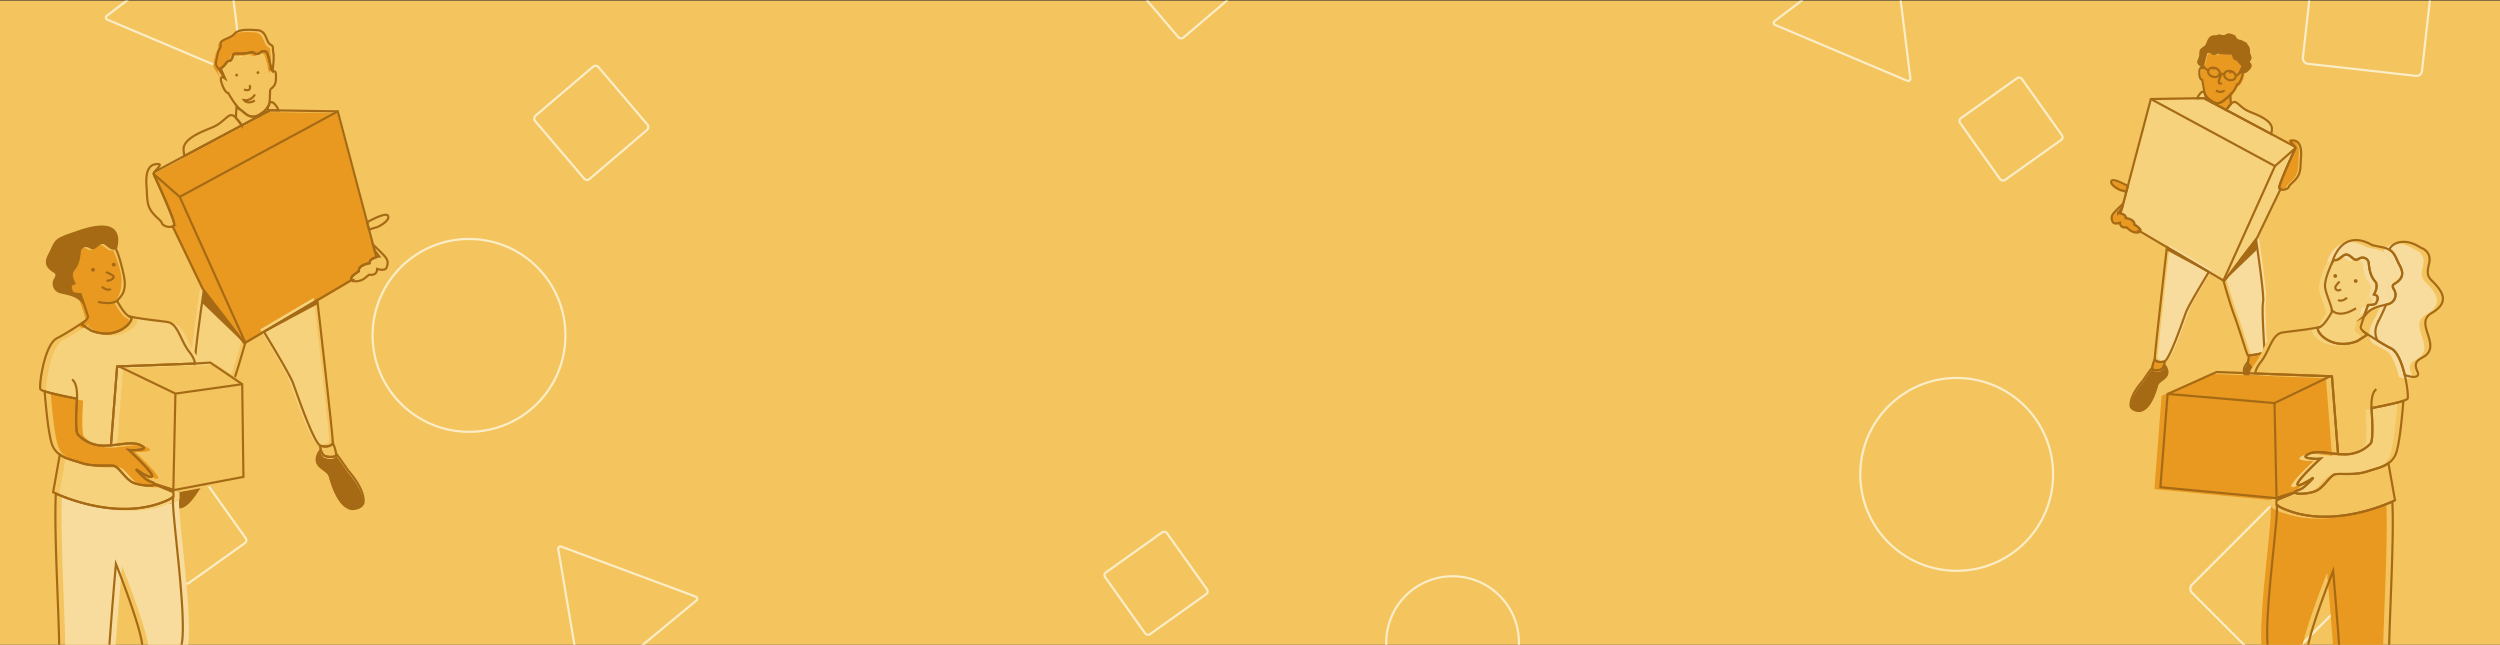 <svg id="Layer_1" data-name="Layer 1" xmlns="http://www.w3.org/2000/svg" xmlns:xlink="http://www.w3.org/1999/xlink" viewBox="0 0 1140 294"><rect x="0" y="0" width="1140" height="294" fill="#333333" stroke="none"/><defs><style>.cls-1,.cls-10,.cls-4,.cls-8{fill:none;}.cls-2{clip-path:url(#clip-path);}.cls-3{fill:#f4c55e;}.cls-4{stroke:#fbedc8;}.cls-4,.cls-8{stroke-miterlimit:10;}.cls-5{fill:#e99820;}.cls-6{fill:#a66a15;}.cls-7{fill:#f7d27d;}.cls-10,.cls-8{stroke:#a66a15;}.cls-9{fill:#f8dc9d;}.cls-10{stroke-linejoin:round;}</style><clipPath id="clip-path"><rect class="cls-1" y="0.285" width="1140" height="293.931"/></clipPath></defs><g class="cls-2"><rect class="cls-3" y="0.285" width="1140" height="293.931"/><rect class="cls-4" x="1052.704" y="-22.645" width="54.642" height="54.642" rx="2.443" transform="translate(7.168 -119.64) rotate(6.362)"/><circle class="cls-4" cx="892.252" cy="216.319" r="43.972"/><rect class="cls-4" x="899.725" y="41.562" width="34.607" height="34.607" rx="1.547" transform="translate(136.03 543.062) rotate(-35.471)"/><rect class="cls-4" x="509.862" y="248.676" width="34.607" height="34.607" rx="1.547" transform="translate(-56.509 355.268) rotate(-35.471)"/><circle class="cls-4" cx="213.869" cy="152.94" r="43.972"/><circle class="cls-4" cx="662.381" cy="293.022" r="30.254"/><rect class="cls-4" x="71.532" y="225.366" width="34.607" height="34.607" rx="1.547" transform="translate(-124.331 96.586) rotate(-35.471)"/><rect class="cls-4" x="1009.026" y="241.128" width="54.642" height="54.642" rx="2.443" transform="translate(493.361 -654.181) rotate(45)"/><rect class="cls-4" x="250.66" y="37.046" width="37.931" height="37.931" rx="1.696" transform="translate(137.435 -185.568) rotate(49.577)"/><rect class="cls-4" x="521.556" y="-27.492" width="37.931" height="37.931" rx="1.696" transform="translate(183.545 -414.486) rotate(49.577)"/><path class="cls-4" d="M254.554,250.409l10.917,64.485a1.036,1.036,0,0,0,1.682.625l50.387-41.697a1.036,1.036,0,0,0-.3-1.77l-61.304-22.788A1.036,1.036,0,0,0,254.554,250.409Z"/><path class="cls-4" d="M110.616,33.34,102.542-31.562a1.036,1.036,0,0,0-1.653-.699L48.719,7.182a1.036,1.036,0,0,0,.222,1.781l60.244,25.459A1.036,1.036,0,0,0,110.616,33.34Z"/><path class="cls-4" d="M871.128,35.76l-8.074-64.902a1.036,1.036,0,0,0-1.653-.699l-52.17,39.443a1.036,1.036,0,0,0,.222,1.781l60.244,25.459A1.036,1.036,0,0,0,871.128,35.76Z"/><path class="cls-3" d="M170.587,114.937l.833,3.15a10.493,10.493,0,0,1,1.396-.284Z"/><path class="cls-5" d="M99.341,32.264a6.379,6.379,0,0,0,1.942-1.683c.906-1.165,1.295-1.813,2.201-1.813s1.424-1.942,1.683-2.848,3.496-.129,6.733-.777,1.813-.129,3.496.388,2.072-1.295,3.755-1.165,1.554,1.165,2.072,2.848,1.295,5.567,1.295,5.567a5.197,5.197,0,0,1,.513.552c.345-2.098.793-6.493.393-8.191-.518-2.201.518-2.848-1.424-3.884s-1.554-6.215-5.826-6.474-8.675-.518-10.487,1.683-6.733,2.59-6.344,4.661-.777,1.683-1.295,4.532-1.295,4.402-.259,5.826c.662.911,2.275,3.406,3.354,5.089.087.052.142.09.142.09Z"/><path class="cls-3" d="M118.514,53.49c.063-.246.125-.501.184-.753-.153.099-.299.199-.463.297-4.532,2.719-6.862-1.036-8.804-2.201a7.478,7.478,0,0,1-1.678-1.672,44.706,44.706,0,0,0-.344,5.445,26.848,26.848,0,0,1,2.623,3.397C113.36,56.231,116.285,54.676,118.514,53.49Z"/><path class="cls-3" d="M122.049,51.611c.633-.337.977-.519.977-.519l3.763.063a7.511,7.511,0,0,0-2.468-3.559,1.742,1.742,0,0,0-1.576-.023,5.452,5.452,0,0,1-.874,2.149Z"/><path class="cls-3" d="M121.871,49.722a10.464,10.464,0,0,1-3.172,3.015c-.059.252-.121.507-.184.753,1.546-.822,2.759-1.467,3.534-1.879Z"/><path class="cls-3" d="M123.03,33.745a5.198,5.198,0,0,0-.513-.552s-.777-3.884-1.295-5.567-.388-2.719-2.072-2.848-2.072,1.683-3.755,1.165-.259-1.036-3.496-.388-6.474-.129-6.733.777-.777,2.848-1.683,2.848-1.295.647-2.201,1.813a6.379,6.379,0,0,1-1.942,1.683l1.942,4.402s-.055-.037-.142-.09c-.407-.243-1.564-.824-1.671.348-.129,1.424,1.942,6.733,3.366,6.474a54.494,54.494,0,0,0,3.889,5.967,7.478,7.478,0,0,0,1.678,1.672c1.942,1.165,4.273,4.92,8.804,2.201.164-.099.31-.198.463-.297a10.463,10.463,0,0,0,3.172-3.015,5.452,5.452,0,0,0,.874-2.149,2.283,2.283,0,0,0,.022-.236l.259-5.826a5.053,5.053,0,0,0,2.59-4.143C124.922,32.474,123.643,34.493,123.03,33.745Z"/><path class="cls-3" d="M107.409,54.606a3.491,3.491,0,0,0-1.992-1.313c-2.072,0-4.014,3.625-8.675,5.567s-13.854,5.179-13.206,10.617a24.656,24.656,0,0,0,.404,2.436c7.642-4.085,16.626-8.872,24.056-12.827.692-.369,1.374-.731,2.037-1.084A26.848,26.848,0,0,0,107.409,54.606Z"/><path class="cls-3" d="M71.354,79.03a1.722,1.722,0,0,1,.367-.874c1.182-1.734,4.582-4.214.415-3.556-4.951.782-4.17,8.339-3.909,11.466.115,1.38-.082,5.835,1.303,8.6,1.754,3.501,5.181,5.35,5.473,6.515.412,1.649,3.587,2.476,5.03,1.722a1.213,1.213,0,0,0,.703-.94C80.996,99.878,71.354,79.03,71.354,79.03Z"/><path class="cls-3" d="M171.368,104.509c.526,0,6.449-2.896,5.396-5.265-.703-1.582-6.07,1.009-9.559,2.905l.904,3.419A30.793,30.793,0,0,1,171.368,104.509Z"/><path class="cls-3" d="M175.449,117.934c-.882-1.123-3.572-3.711-5.54-5.563l.678,2.565,2.229,2.865a10.493,10.493,0,0,0-1.396.284c-1.344.367-3.163,1.158-3.079,2.743,0,0-5.265.658-4.87,3.685,0,0-4.343,2.501-3.422,3.817a1.332,1.332,0,0,0,.118.133c1.059,1.147,4.303.72,6.331-1.055l1.579-1.316s3.685.79,3.685-2.632c0,0,3.685,1.185,4.343-.658S176.896,119.777,175.449,117.934Z"/><path class="cls-5" d="M170.587,114.937l-.678-2.565-1.799-6.804-.904-3.419L153.841,51.61l-27.052-.455-3.763-.063s-.344.183-.977.519c-.776.412-1.989,1.057-3.534,1.879-2.23,1.186-5.154,2.741-8.482,4.512-.663.353-1.344.715-2.037,1.084-7.43,3.955-16.413,8.741-24.056,12.827-5.741,3.069-10.722,5.74-13.711,7.362a1.722,1.722,0,0,0-.367.874s9.642,20.848,9.382,22.933a1.213,1.213,0,0,1-.703.94c6.635,13.736,13.733,28.508,13.733,28.508l.482.627c.915,1.191,18.542,24.13,18.542,24.13l.383-.226,8.455-4.986,24.385-14.381,15.648-9.228a1.332,1.332,0,0,1-.118-.133c-.921-1.316,3.422-3.817,3.422-3.817-.395-3.027,4.87-3.685,4.87-3.685-.083-1.585,1.735-2.376,3.079-2.743Z"/><path class="cls-6" d="M95.658,207.372c-1.862,2.261-6.782-.399-6.782-.399L77.44,223.064s-1.33,3.857-.665,6.25,4.92,2.527,4.92,2.527c5.186.133,9.575-10.772,13.165-14.362s4.388-4.521,4.92-7.58c.396-2.278-1.419-4.554-2.372-5.568l.112.781Z"/><path class="cls-3" d="M97.409,204.331l-.533-3.732c-1.715.06-5.944-.935-7.999-1.449v7.823s4.92,2.66,6.782.399l1.862-2.261Z"/><path class="cls-7" d="M91.262,131.291c-1.795,12.146-4.764,33.326-4.109,36.381.926,4.32-.926,29.316-.926,29.316s.45.12,1.157.297c2.055.514,6.284,1.509,7.999,1.449.374-.013.632-.074.718-.203.617-.926,5.246-16.355,8.023-23.761,1.471-3.923,3.981-12.176,6.063-19.575l-.383.226S92.177,132.481,91.262,131.291Z"/><path class="cls-7" d="M143.027,135.828l-24.385,14.381c4.368,7.182,11.95,19.847,13.255,23.327,1.851,4.937,9.566,27.773,12.652,28.698s5.246-.309,5.555-1.234a.413.413,0,0,0,.006-.065C150.208,199.041,145.171,154.615,143.027,135.828Z"/><path class="cls-6" d="M153.107,208.17c-.266,1.197-3.059,1.197-4.92.665-1.013-.289-1.747-1.641-2.105-2.827a6.662,6.662,0,0,0-1.885,4.556c.133,3.059,5.053,4.388,5.851,6.915s3.724,14.495,10.639,15.16c0,0,4.742-.136,4.92-2.926.399-6.25-6.516-13.697-7.048-14.362-.43-.538-3.555-5.335-5.439-7.574A1.521,1.521,0,0,1,153.107,208.17Z"/><path class="cls-3" d="M153.12,207.778A23.324,23.324,0,0,0,151.602,202.8a.413.413,0,0,1-.006.065c-.309.926-2.469,2.16-5.555,1.234-.295.037-.259.915.04,1.909.357,1.186,1.092,2.537,2.105,2.827,1.862.532,4.654.532,4.92-.665A1.521,1.521,0,0,0,153.12,207.778Z"/><path class="cls-1" d="M170.779,114.118l.833,3.15a10.493,10.493,0,0,1,1.396-.284Z"/><path class="cls-8" d="M100.56,31.24a6.379,6.379,0,0,0,1.942-1.683c.906-1.165,1.295-1.813,2.201-1.813s1.424-1.942,1.683-2.848,3.496-.129,6.733-.777c3.237-.647,1.813-.129,3.496.388s2.072-1.295,3.755-1.165,1.554,1.165,2.072,2.848,1.295,5.567,1.295,5.567a5.196,5.196,0,0,1,.513.552c.345-2.098.793-6.493.393-8.191-.518-2.201.518-2.848-1.424-3.884s-1.554-6.215-5.826-6.474-8.675-.518-10.487,1.683-6.733,2.59-6.344,4.661-.777,1.683-1.295,4.532-1.295,4.402-.259,5.826c.662.911,2.275,3.406,3.354,5.089.087.052.142.09.142.09Z"/><path class="cls-8" d="M118.706,52.671c.063-.246.125-.501.184-.753-.153.099-.299.199-.463.297-4.532,2.719-6.862-1.036-8.804-2.201a7.478,7.478,0,0,1-1.678-1.672,44.704,44.704,0,0,0-.344,5.445,26.847,26.847,0,0,1,2.623,3.397C113.552,55.412,116.477,53.856,118.706,52.671Z"/><path class="cls-8" d="M122.241,50.792c.633-.337.977-.519.977-.519l3.763.063a7.511,7.511,0,0,0-2.468-3.559,1.742,1.742,0,0,0-1.576-.023,5.452,5.452,0,0,1-.874,2.149Z"/><path class="cls-8" d="M122.062,48.903a10.463,10.463,0,0,1-3.172,3.015c-.059.252-.121.507-.184.753,1.546-.822,2.759-1.467,3.534-1.879Z"/><path class="cls-8" d="M124.249,32.31a5.196,5.196,0,0,0-.513-.552s-.777-3.884-1.295-5.567-.388-2.719-2.072-2.848-2.072,1.683-3.755,1.165-.259-1.036-3.496-.388c-3.237.647-6.474-.129-6.733.777s-.777,2.848-1.683,2.848-1.295.647-2.201,1.813a6.379,6.379,0,0,1-1.942,1.683l1.942,4.402s-.055-.037-.142-.09c-.407-.243-1.564-.824-1.671.348-.129,1.424,1.942,6.733,3.366,6.474a54.494,54.494,0,0,0,3.889,5.967,7.478,7.478,0,0,0,1.678,1.672c1.942,1.165,4.273,4.92,8.804,2.201.164-.099.31-.198.463-.297a10.463,10.463,0,0,0,3.172-3.015,5.452,5.452,0,0,0,.874-2.149,2.281,2.281,0,0,0,.022-.236l.259-5.826a5.053,5.053,0,0,0,2.59-4.143C126.141,31.039,124.862,33.058,124.249,32.31Z"/><path class="cls-8" d="M107.601,53.786A3.491,3.491,0,0,0,105.609,52.474c-2.072,0-4.014,3.625-8.675,5.567s-13.854,5.179-13.206,10.617a24.66,24.66,0,0,0,.404,2.436c7.642-4.085,16.626-8.872,24.056-12.827.692-.369,1.374-.731,2.037-1.084A26.847,26.847,0,0,0,107.601,53.786Z"/><path class="cls-8" d="M70.053,79.33a1.722,1.722,0,0,1,.367-.874c1.182-1.734,4.582-4.214.415-3.556-4.951.782-4.17,8.339-3.909,11.466.115,1.38-.082,5.835,1.303,8.6,1.754,3.501,5.181,5.35,5.473,6.515.412,1.649,3.587,2.476,5.03,1.722a1.213,1.213,0,0,0,.703-.94C79.695,100.178,70.053,79.33,70.053,79.33Z"/><path class="cls-8" d="M171.56,103.689c.526,0,6.449-2.896,5.396-5.265-.703-1.582-6.07,1.009-9.559,2.905l.904,3.419A30.795,30.795,0,0,1,171.56,103.689Z"/><path class="cls-8" d="M175.64,117.115c-.882-1.123-3.572-3.711-5.54-5.563l.678,2.565,2.229,2.865a10.493,10.493,0,0,0-1.396.284c-1.344.367-3.163,1.158-3.079,2.743,0,0-5.265.658-4.87,3.685,0,0-4.343,2.501-3.422,3.817a1.332,1.332,0,0,0,.118.133c1.059,1.147,4.303.72,6.331-1.055l1.579-1.316s3.685.79,3.685-2.632c0,0,3.685,1.185,4.343-.658S177.088,118.957,175.64,117.115Z"/><path class="cls-8" d="M170.779,114.118l-.678-2.565-1.799-6.804-.904-3.419L154.033,50.79l-27.052-.455-3.763-.063s-.344.183-.977.519c-.776.412-1.989,1.057-3.534,1.879-2.23,1.186-5.154,2.741-8.482,4.512-.663.353-1.344.715-2.037,1.084-7.43,3.955-16.413,8.741-24.056,12.827C78.39,74.163,73.41,76.834,70.42,78.456a1.722,1.722,0,0,0-.367.874s9.642,20.848,9.382,22.933a1.213,1.213,0,0,1-.703.94c6.635,13.736,13.733,28.508,13.733,28.508l.482.627c.915,1.191,18.542,24.13,18.542,24.13l.383-.226,8.455-4.986,24.385-14.381,15.648-9.228a1.332,1.332,0,0,1-.118-.133c-.921-1.316,3.422-3.817,3.422-3.817-.395-3.027,4.87-3.685,4.87-3.685-.083-1.585,1.735-2.376,3.079-2.743Z"/><path class="cls-8" d="M95.85,206.553c-1.862,2.261-6.782-.399-6.782-.399L77.632,222.245s-1.33,3.857-.665,6.25,4.92,2.527,4.92,2.527c5.186.133,9.575-10.772,13.165-14.362s4.388-4.521,4.92-7.58c.396-2.278-1.419-4.554-2.372-5.568l.112.781Z"/><path class="cls-8" d="M97.601,203.512l-.533-3.732c-1.715.06-5.944-.935-7.999-1.449V206.154s4.92,2.66,6.782.399l1.862-2.261Z"/><path class="cls-8" d="M92.946,132.337c-1.795,12.146-4.764,33.326-4.109,36.381.926,4.32-.926,29.316-.926,29.316s.45.12,1.157.297c2.055.514,6.284,1.509,7.999,1.449.374-.013.632-.074.718-.203.617-.926,5.246-16.355,8.023-23.761,1.471-3.923,3.981-12.176,6.063-19.575l-.383.226S93.861,133.528,92.946,132.337Z"/><path class="cls-8" d="M144.711,136.874l-24.385,14.381c4.368,7.182,11.95,19.847,13.255,23.327,1.851,4.937,9.566,27.773,12.652,28.698s5.246-.309,5.555-1.234a.415.415,0,0,0,.006-.065C151.893,200.087,146.856,155.661,144.711,136.874Z"/><path class="cls-8" d="M153.299,207.351c-.266,1.197-3.059,1.197-4.92.665-1.013-.289-1.747-1.641-2.105-2.827a6.662,6.662,0,0,0-1.885,4.556c.133,3.059,5.053,4.388,5.851,6.915s3.724,14.495,10.639,15.16c0,0,4.742-.136,4.92-2.926.399-6.25-6.516-13.697-7.048-14.362-.43-.538-3.555-5.335-5.439-7.574A1.522,1.522,0,0,1,153.299,207.351Z"/><path class="cls-8" d="M153.312,206.958a23.324,23.324,0,0,0-1.519-4.978.415.415,0,0,1-.006.065c-.309.926-2.469,2.16-5.555,1.234-.295.037-.259.915.04,1.909.357,1.186,1.092,2.537,2.105,2.827,1.862.532,4.654.532,4.92-.665A1.522,1.522,0,0,0,153.312,206.958Z"/><path class="cls-8" d="M116.234,43.042a4.798,4.798,0,0,1-5.005,2.595s1.483,2.224,5.005.185"/><polyline class="cls-8" points="154.033 50.79 81.94 89.757 70.053 79.33"/><line class="cls-8" x1="111.872" y1="156.241" x2="81.94" y2="89.757"/><path class="cls-8" d="M113.824,38.779s1.298,3.337-2.595,2.039"/><circle class="cls-6" cx="107.927" cy="34.232" r="0.65"/><circle class="cls-6" cx="117.625" cy="33.109" r="0.65"/><polygon class="cls-6" points="92.946 132.337 92.028 137.988 111.831 157.029 111.488 156.467 92.946 132.337"/><polygon class="cls-6" points="145.127 138.532 120.677 151.626 120.327 151.255 144.711 136.874 145.127 138.532"/><path class="cls-5" d="M967.791,95.508l-.654,2.472a8.235,8.235,0,0,0-1.096-.223Z"/><path class="cls-5" d="M1008.666,47.274c-.049-.193-.098-.393-.144-.591.12.078.234.156.363.233,3.557,2.134,5.387-.813,6.911-1.728a5.87,5.87,0,0,0,1.317-1.312,35.091,35.091,0,0,1,.27,4.274,21.075,21.075,0,0,0-2.059,2.666C1012.712,49.426,1010.417,48.205,1008.666,47.274Z"/><path class="cls-7" d="M1005.892,45.799c-.497-.264-.767-.408-.767-.408l-2.954.05a5.896,5.896,0,0,1,1.938-2.794,1.368,1.368,0,0,1,1.237-.018,4.28,4.28,0,0,0,.686,1.687Z"/><path class="cls-5" d="M1006.032,44.317a8.214,8.214,0,0,0,2.49,2.366c.046.198.095.398.144.591-1.213-.645-2.166-1.151-2.774-1.475Z"/><path class="cls-5" d="M1004.832,31.268a4.079,4.079,0,0,1,.403-.433s.61-3.049,1.016-4.37.305-2.134,1.626-2.236,1.626,1.321,2.947.915.203-.813,2.744-.305,5.082-.102,5.285.61.61,2.236,1.321,2.236,1.016.508,1.728,1.423a5.007,5.007,0,0,0,1.525,1.321l-1.525,3.456s.043-.029.112-.07c.319-.19,1.228-.647,1.311.274.102,1.118-1.525,5.285-2.642,5.082a42.776,42.776,0,0,1-3.053,4.684,5.87,5.87,0,0,1-1.317,1.312c-1.525.915-3.354,3.862-6.911,1.728-.129-.077-.244-.155-.363-.233a8.214,8.214,0,0,1-2.49-2.366,4.28,4.28,0,0,1-.686-1.687,1.791,1.791,0,0,1-.018-.185l-1.141-6.13s-.954.638-1.095-1.696C1003.347,30.271,1004.351,31.856,1004.832,31.268Z"/><path class="cls-7" d="M1017.384,48.15a2.74,2.74,0,0,1,1.563-1.031c1.626,0,3.151,2.846,6.809,4.37s10.875,4.065,10.367,8.334a19.356,19.356,0,0,1-.317,1.912c-5.999-3.207-13.051-6.964-18.883-10.068-.544-.289-1.078-.574-1.599-.851A21.075,21.075,0,0,1,1017.384,48.15Z"/><path class="cls-5" d="M1045.686,67.323a1.352,1.352,0,0,0-.288-.686c-.928-1.361-3.597-3.308-.326-2.791,3.887.614,3.273,6.546,3.068,9.001-.09,1.083.064,4.581-1.023,6.751-1.377,2.748-4.067,4.2-4.296,5.114-.324,1.294-2.816,1.943-3.948,1.351a.952.952,0,0,1-.552-.738C1038.117,83.687,1045.686,67.323,1045.686,67.323Z"/><path class="cls-5" d="M967.178,87.322c-.413,0-5.063-2.273-4.236-4.133.552-1.242,4.765.792,7.504,2.28l-.71,2.684A24.171,24.171,0,0,0,967.178,87.322Z"/><path class="cls-5" d="M963.975,97.861c.693-.881,2.804-2.913,4.348-4.366l-.533,2.014-1.749,2.249a8.235,8.235,0,0,1,1.096.223c1.055.288,2.483.909,2.417,2.153,0,0,4.133.517,3.823,2.893,0,0,3.409,1.963,2.686,2.996a1.049,1.049,0,0,1-.093.105c-.832.901-3.377.566-4.97-.828l-1.24-1.033s-2.893.62-2.893-2.066c0,0-2.893.93-3.409-.517A3.33,3.33,0,0,1,963.975,97.861Z"/><path class="cls-7" d="M967.791,95.508l.533-2.014,1.412-5.341.71-2.684,10.491-39.672,21.235-.357,2.954-.05s.27.143.767.408c.609.324,1.561.83,2.774,1.475,1.75.931,4.046,2.152,6.658,3.542.52.277,1.055.562,1.599.851,5.832,3.104,12.884,6.862,18.883,10.068,4.507,2.409,8.416,4.506,10.763,5.779a1.352,1.352,0,0,1,.288.686s-7.569,16.365-7.364,18.001a.952.952,0,0,0,.552.738c-5.208,10.782-10.78,22.378-10.78,22.378l-.378.492c-.718.935-14.555,18.941-14.555,18.941l-.301-.177-6.637-3.914-19.141-11.288-12.283-7.244a1.049,1.049,0,0,0,.093-.105c.723-1.033-2.686-2.996-2.686-2.996.31-2.376-3.823-2.893-3.823-2.893.065-1.244-1.362-1.865-2.417-2.153Z"/><path class="cls-6" d="M1026.608,168.067c1.461,1.775,5.324-.313,5.324-.313l8.977,12.631s1.044,3.027.522,4.906-3.862,1.983-3.862,1.983c-4.071.104-7.516-8.455-10.334-11.274s-3.445-3.549-3.862-5.95c-.311-1.788,1.114-3.574,1.862-4.371l-.088.613Z"/><path class="cls-5" d="M1025.234,165.68l.418-2.929a34.337,34.337,0,0,0,6.279-1.138v6.141s-3.862,2.088-5.324.313l-1.461-1.775Z"/><path class="cls-9" d="M1030.059,108.345c1.409,9.534,3.74,26.16,3.226,28.558-.727,3.391.727,23.012.727,23.012s-.353.094-.908.233a34.337,34.337,0,0,1-6.279,1.138c-.293-.01-.496-.058-.564-.16-.484-.727-4.118-12.838-6.298-18.652-1.155-3.08-3.125-9.557-4.759-15.366l.301.177S1029.34,109.28,1030.059,108.345Z"/><path class="cls-9" d="M989.425,111.907l19.141,11.288c-3.428,5.638-9.381,15.579-10.405,18.311-1.453,3.876-7.509,21.801-9.931,22.527s-4.118-.242-4.36-.969a.325.325,0,0,1-.004-.051C983.788,161.527,987.742,126.654,989.425,111.907Z"/><path class="cls-6" d="M981.512,168.693c.209.939,2.401.939,3.862.522.795-.227,1.372-1.288,1.652-2.219a5.23,5.23,0,0,1,1.479,3.576c-.104,2.401-3.967,3.445-4.593,5.428s-2.923,11.378-8.351,11.9c0,0-3.723-.106-3.862-2.297-.313-4.906,5.115-10.752,5.533-11.274.338-.422,2.791-4.188,4.269-5.945A1.195,1.195,0,0,0,981.512,168.693Z"/><path class="cls-5" d="M981.502,168.385a18.309,18.309,0,0,1,1.192-3.907.325.325,0,0,0,.004.051c.242.727,1.938,1.696,4.36.969.232.029.204.719-.032,1.499-.281.931-.857,1.992-1.652,2.219-1.461.418-3.654.418-3.862-.522A1.195,1.195,0,0,1,981.502,168.385Z"/><path class="cls-1" d="M967.64,94.865l-.654,2.472a8.237,8.237,0,0,0-1.096-.223Z"/><path class="cls-8" d="M1008.516,46.631c-.049-.193-.098-.393-.144-.591.12.078.234.156.363.233,3.557,2.134,5.387-.813,6.911-1.728a5.87,5.87,0,0,0,1.317-1.312,35.093,35.093,0,0,1,.27,4.274,21.074,21.074,0,0,0-2.059,2.666C1012.562,48.783,1010.266,47.562,1008.516,46.631Z"/><path class="cls-8" d="M1005.741,45.156c-.497-.264-.767-.408-.767-.408l-2.954.05a5.896,5.896,0,0,1,1.938-2.794,1.368,1.368,0,0,1,1.237-.018,4.28,4.28,0,0,0,.686,1.687Z"/><path class="cls-8" d="M1005.881,43.673a8.213,8.213,0,0,0,2.49,2.366c.046.198.095.398.144.591-1.213-.645-2.166-1.151-2.774-1.475Z"/><path class="cls-8" d="M1004.631,30.932c.231-.282-.063-.717-.063-.717s.61-3.049,1.016-4.37.305-2.134,1.626-2.236,1.626,1.321,2.947.915.203-.813,2.744-.305,5.082-.102,5.285.61.61,2.236,1.321,2.236,1.016.508,1.728,1.423a5.007,5.007,0,0,0,1.525,1.321l-1.525,3.456s.043-.029.112-.07c.319-.19,1.228-.647,1.311.274.102,1.118-1.525,5.285-2.642,5.082a10.847,10.847,0,0,1-3.053,4.684c-.598.481-.939,1.085-1.317,1.312-1.525.915-3.354,3.862-6.911,1.728-.129-.077-.244-.155-.363-.233a8.213,8.213,0,0,1-2.49-2.366,4.28,4.28,0,0,1-.686-1.687,1.793,1.793,0,0,1-.018-.185l-.909-5.293s-1.186-.2-1.327-2.533C1002.68,29.651,1004.15,31.52,1004.631,30.932Z"/><path class="cls-8" d="M1017.233,47.507a2.74,2.74,0,0,1,1.563-1.031c1.626,0,3.151,2.846,6.809,4.37s10.875,4.065,10.367,8.334a19.356,19.356,0,0,1-.317,1.912c-5.999-3.207-13.051-6.964-18.883-10.068-.544-.289-1.078-.574-1.599-.851A21.074,21.074,0,0,1,1017.233,47.507Z"/><path class="cls-8" d="M1046.707,67.558a1.352,1.352,0,0,0-.288-.686c-.928-1.361-3.597-3.308-.326-2.791,3.887.614,3.273,6.546,3.068,9.001-.09,1.083.064,4.581-1.023,6.751-1.377,2.748-4.067,4.2-4.296,5.114-.324,1.294-2.816,1.943-3.948,1.351a.952.952,0,0,1-.552-.738C1039.138,83.923,1046.707,67.558,1046.707,67.558Z"/><path class="cls-8" d="M967.027,86.679c-.413,0-5.063-2.273-4.236-4.133.552-1.242,4.765.792,7.504,2.28l-.71,2.684A24.173,24.173,0,0,0,967.027,86.679Z"/><path class="cls-8" d="M963.824,97.218c.693-.882,2.804-2.913,4.348-4.366l-.533,2.014-1.749,2.249a8.237,8.237,0,0,1,1.096.223c1.055.288,2.483.909,2.417,2.153,0,0,4.133.517,3.823,2.893,0,0,3.409,1.963,2.686,2.996a1.045,1.045,0,0,1-.093.105c-.832.901-3.377.566-4.97-.828l-1.24-1.033s-2.893.62-2.893-2.066c0,0-2.893.93-3.409-.517A3.33,3.33,0,0,1,963.824,97.218Z"/><path class="cls-8" d="M967.64,94.865l.533-2.014,1.412-5.341.71-2.684,10.491-39.672,21.235-.357,2.954-.05s.27.143.767.408c.609.324,1.561.83,2.774,1.475,1.75.931,4.046,2.152,6.658,3.542.52.277,1.055.562,1.599.851,5.832,3.104,12.884,6.862,18.883,10.068,4.507,2.409,8.416,4.506,10.763,5.779a1.352,1.352,0,0,1,.288.686s-7.569,16.365-7.364,18.001a.952.952,0,0,0,.552.738c-5.208,10.782-10.78,22.378-10.78,22.378l-.378.492c-.718.935-14.555,18.941-14.555,18.941l-.301-.177-6.637-3.914L988.103,112.728l-12.283-7.244a1.045,1.045,0,0,0,.093-.105c.723-1.033-2.686-2.996-2.686-2.996.31-2.376-3.823-2.893-3.823-2.893.066-1.244-1.362-1.865-2.417-2.153Z"/><path class="cls-8" d="M1026.457,167.424c1.461,1.775,5.324-.313,5.324-.313l8.977,12.631s1.044,3.027.522,4.906-3.862,1.983-3.862,1.983c-4.071.104-7.516-8.455-10.334-11.274s-3.445-3.549-3.862-5.95c-.311-1.788,1.114-3.574,1.862-4.371l-.088.613Z"/><path class="cls-8" d="M1025.083,165.036l.418-2.929a34.337,34.337,0,0,0,6.279-1.138v6.141s-3.862,2.088-5.324.313l-1.461-1.775Z"/><path class="cls-8" d="M1028.736,109.167c1.409,9.534,3.74,26.16,3.226,28.558-.727,3.391.727,23.012.727,23.012s-.353.094-.908.233a34.337,34.337,0,0,1-6.279,1.138c-.293-.01-.496-.058-.564-.16-.484-.727-4.118-12.838-6.298-18.652-1.155-3.08-3.125-9.557-4.759-15.366l.301.177S1028.018,110.101,1028.736,109.167Z"/><path class="cls-8" d="M988.103,112.728l19.141,11.288c-3.428,5.638-9.381,15.579-10.405,18.311-1.453,3.876-7.509,21.801-9.931,22.527s-4.118-.242-4.36-.969a.325.325,0,0,1-.004-.051C982.466,162.348,986.419,127.476,988.103,112.728Z"/><path class="cls-8" d="M981.362,168.05c.209.939,2.401.939,3.862.522.795-.227,1.372-1.288,1.652-2.219a5.229,5.229,0,0,1,1.479,3.576c-.104,2.401-3.967,3.445-4.593,5.428s-2.923,11.378-8.351,11.9c0,0-3.723-.106-3.862-2.297-.313-4.906,5.115-10.752,5.533-11.274.338-.422,2.791-4.188,4.269-5.945A1.195,1.195,0,0,0,981.362,168.05Z"/><path class="cls-8" d="M981.351,167.742a18.309,18.309,0,0,1,1.192-3.907.325.325,0,0,0,.004.051c.242.727,1.938,1.696,4.36.969.232.029.204.719-.032,1.499-.281.931-.857,1.992-1.652,2.219-1.461.418-3.654.418-3.862-.522A1.195,1.195,0,0,1,981.351,167.742Z"/><path class="cls-6" d="M1002.371,26.848a7.121,7.121,0,0,0,.49-1.866,15.092,15.092,0,0,1,.129-1.856,2.458,2.458,0,0,1,.987-1.281c.471-.376.957-.731,1.452-1.072,1.045-1.295,1.146-4.504,4.119-4.684.497-.03.996-.059,1.491-.083a1.918,1.918,0,0,1,1.842-.145c.087.033.173.067.261.101.422.007.832.026,1.225.063a2.176,2.176,0,0,0,.255-.147,3.053,3.053,0,0,1,1.442-.629,3.852,3.852,0,0,1,1.705.287,5.645,5.645,0,0,1,1.532.753c.42.336.393.903.777,1.259a2.992,2.992,0,0,0,1.369.582,4.019,4.019,0,0,1,1.951.878.252.252,0,0,1,.138-.003,2.178,2.178,0,0,1,1.485,1.551,2.723,2.723,0,0,1,.598.65,5.524,5.524,0,0,1,.391,2.583c.072.914.695,1.696.698,2.618a2.024,2.024,0,0,1-.344,1.078,3.098,3.098,0,0,0-.491.929,1.473,1.473,0,0,1,.836.973,2.088,2.088,0,0,1-.326,1.723,7.665,7.665,0,0,1-1.397,1.56,3.306,3.306,0,0,1-2.037.836c-.285.015-.336-.333-.165-.483l-.002-.002-.002-.002c-.011-.012-.024-.024-.036-.036-.039-.002-.078-.004-.118-.003q-.044.001-.089.006l-.024.003-.013.002c-.051.011-.102.02-.152.034-.043.012-.086.028-.128.043-.007.004-.047.02-.055.024q-.04.02-.078.042c-.045.026-.088.055-.13.085l-.001.001-.03.025c-.022.019-.044.04-.065.06a.282.282,0,0,1-.472-.172l-.041.064c-.069.041-.112.07-.112.07l1.525-3.456a5.007,5.007,0,0,1-1.525-1.321c-.711-.915-1.016-1.423-1.728-1.423-.711,0-1.118-1.524-1.321-2.236s-2.744-.102-5.285-.61-1.423-.102-2.744.305-1.626-1.016-2.947-.915-1.22.915-1.626,2.236c-.338,1.098-.815,3.383-.967,4.126v.599a.531.531,0,0,1-.55.425c-.481-.435-.974-.859-1.441-1.309a2.174,2.174,0,0,1-.74-1.233A3.215,3.215,0,0,1,1002.371,26.848Z"/><ellipse class="cls-8" cx="1016.869" cy="34.444" rx="2.064" ry="2.679" transform="translate(660.15 987.314) rotate(-71.416)"/><ellipse class="cls-8" cx="1009.555" cy="32.996" rx="2.064" ry="2.679" transform="translate(656.54 979.395) rotate(-71.416)"/><path class="cls-8" d="M1012.095,33.85s1.805-.673,2.167.413"/><path class="cls-8" d="M1007.016,32.142a5.54,5.54,0,0,1-2.398-2.171"/><line class="cls-8" x1="1019.838" y1="34.553" x2="1022.735" y2="31.946"/><path class="cls-8" d="M1014.385,41.11s-1.164,1.746-3.929.146"/><polyline class="cls-8" points="980.786 45.155 1037.376 75.742 1046.707 67.558"/><line class="cls-8" x1="1013.881" y1="127.93" x2="1037.376" y2="75.743"/><path class="cls-8" d="M1012.886,34.191s-2.766,4.784.29,3.766"/><circle class="cls-6" cx="1016.998" cy="33.055" r="0.511"/><circle class="cls-6" cx="1009.364" cy="31.276" r="0.511"/><polygon class="cls-6" points="1028.736 109.167 1029.457 113.602 1013.912 128.549 1014.182 128.108 1028.736 109.167"/><polygon class="cls-6" points="987.777 114.029 1006.968 124.308 1007.244 124.016 988.103 112.728 987.777 114.029"/><path class="cls-1" d="M1062.739,345.077c-1.315-1.315,1.578-7.888,2.629-16.303,1.052-8.414-4.207-67.577-4.207-67.577s-12.884,32.342-11.833,38.39,10.781,41.545,10.781,41.545a10.431,10.431,0,0,1-1.345.946l3.654,3.404C1062.619,345.226,1062.739,345.077,1062.739,345.077Z"/><path class="cls-1" d="M1076.097,144.317a4.94,4.94,0,0,1-.855.9c-.669,1.973-1.302,3.9-1.46,4.583-.19.824.543,1.646,1.321,2.321,1.237.786,3.598,2.379,6.308,4.067a8.405,8.405,0,0,1-.44-6.875c1.262-3.123,3.171-6.282,4.256-9.497C1082.507,140.448,1078.552,141.078,1076.097,144.317Z"/><path class="cls-9" d="M1108.265,131.036c-2.817-3.32-4.996-3.534-3.412-9.626,1.584-6.092-3.655-7.555-3.655-7.555-9.626-6.214-14.744,0-14.256.975,2.437,1.462,3.046,4.265,4.508,6.945s1.828,4.874-.244,6.945-3.777,1.584-2.315,4.143a4.401,4.401,0,0,1-1.95,6.458,12.308,12.308,0,0,1-1.715.494c-1.085,3.215-2.993,6.374-4.256,9.497a8.405,8.405,0,0,0,.44,6.875c2.012,1.254,4.206,2.554,6.262,3.604,2.868,1.464,4.91,6.869,6.143,12.07,3.757,1.389,7.16,1.263,5.798-1.591-2.559-5.361,1.964-5.59,4.143-7.677,5.727-5.483-5.361-14.5,2.193-18.887C1113.505,139.322,1111.677,135.057,1108.265,131.036Z"/><path class="cls-9" d="M1091.206,128.721c2.071-2.071,1.706-4.265.244-6.945s-2.071-5.483-4.508-6.945c-2.437-1.462-7.067-1.706-8.164-2.315-13.977-7.765-17.912,7.677-17.912,7.677-.067-.042-.075.034-.039.196.292-.616.481-.985.481-.985,1.905.551,3.091-1.038,4.553-2.013,1.462-.975,2.559-.244,4.265,1.218s2.437.244,3.534-.122a2.854,2.854,0,0,1,3.777,2.681c.244,2.803.853,5.727,2.803,7.92s-.487,6.092-.487,6.092c2.681.487,1.584,2.681,1.097,3.777s-3.777.975-3.777.975-.947,2.683-1.83,5.287a4.94,4.94,0,0,0,.855-.9c2.454-3.24,6.41-3.869,9.13-4.501a12.308,12.308,0,0,0,1.715-.494,4.401,4.401,0,0,0,1.95-6.458C1087.429,130.305,1089.135,130.792,1091.206,128.721Z"/><path class="cls-7" d="M1079.753,135.179s2.437-3.899.487-6.092c-1.95-2.193-2.559-5.118-2.803-7.92a2.854,2.854,0,0,0-3.777-2.681c-1.097.366-1.828,1.584-3.534.122s-2.803-2.193-4.265-1.218c-1.462.975-2.649,2.564-4.553,2.013,0,0-.189.37-.481.985-1.133,2.386-3.838,8.527-3.306,11.715.668,4.01,3.862,9.915,2.896,11.363-.814,1.221-2.907,5.236-5.131,6.433a3.069,3.069,0,0,1-.635.269c-2.451.668,4.874,11.088,17.574,6.221l4.456-2.897a11.334,11.334,0,0,0-1.579-1.37c-.778-.674-1.511-1.497-1.321-2.321.158-.683.79-2.61,1.46-4.583.883-2.604,1.83-5.287,1.83-5.287s3.29.122,3.777-.975S1082.433,135.666,1079.753,135.179Z"/><path class="cls-3" d="M1093.816,171.862c-1.233-5.201-3.276-10.606-6.143-12.07-2.056-1.05-4.25-2.35-6.262-3.604-2.71-1.689-5.071-3.281-6.308-4.067a11.334,11.334,0,0,1,1.579,1.37l-4.456,2.897c-12.7,4.867-20.025-5.553-17.574-6.221a3.069,3.069,0,0,0,.635-.269c-4.505,1.18-13.102,1.968-17.206,2.584-4.874.731-5.849,8.286-9.87,13.403-1.839,2.34-2.449,4.013-2.552,5.285l34.964,1.295,2.776,35.447c.934.079,1.878.133,2.829.133a15.934,15.934,0,0,0,12.063-4.996c1.462-1.706.366-16.084.366-16.084s10.2-1.898,14.547-3.337a4.32,4.32,0,0,0,1.902-.928C1095.471,182.031,1095.046,177.048,1093.816,171.862Z"/><path class="cls-5" d="M1055.383,209.994a18.559,18.559,0,0,1-4.752-.122c-3.655-.366-1.34-1.584-1.34-1.584,3.44-2.293,8.576-.844,14.108-.377l-2.776-35.447-34.964-1.295-17.675-.655-22.298,9.992-3.29,42.525,52.761,4.996.2-.064,8.392-2.703a.652.652,0,0,1,.181-.279c.502-.502,2.241-.716,3.534-1.706a35.309,35.309,0,0,0,4.449-4.264.084.084,0,0,0-.108-.128c-1.669,1.113-6.697,4.331-6.9,2.807C1044.66,219.864,1055.383,209.994,1055.383,209.994Z"/><path class="cls-7" d="M1078.656,186.965s1.097,14.378-.366,16.084a15.934,15.934,0,0,1-12.063,4.996c-.951,0-1.895-.054-2.829-.133-5.532-.468-10.668-1.917-14.108.377,0,0-2.315,1.219,1.34,1.584a18.559,18.559,0,0,0,4.752.122s-10.723,9.87-10.479,11.698c.203,1.523,5.232-1.694,6.9-2.807a.084.084,0,0,1,.108.128,35.309,35.309,0,0,1-4.449,4.264c-1.292.99-3.031,1.204-3.534,1.706a.652.652,0,0,0-.181.279c-.318,1.158,6.047.952,9.563-.523,3.777-1.584,6.458-7.433,9.139-7.677,2.681-.244,9.382.487,14.256-1.218,3.128-1.095,6.852-1.745,9.67-3.74a9.369,9.369,0,0,0,3.611-4.912c1.606-4.913,2.772-17.951,3.215-23.564C1088.856,185.067,1078.656,186.965,1078.656,186.965Z"/><path class="cls-3" d="M1086.377,212.103c-2.818,1.994-6.543,2.645-9.67,3.74-4.874,1.706-11.576.975-14.256,1.218-2.681.244-5.361,6.092-9.139,7.677-3.517,1.475-9.881,1.681-9.563.523l-8.392,2.703-.078,2.989,1.828,1.219c20.546,9.952,45.314-.017,51.044-2.593.794-.357,1.23-.575,1.23-.575Z"/><path class="cls-5" d="M1088.149,229.578c-5.73,2.576-30.498,12.545-51.044,2.593l-1.828-1.219c1.828,1.219-6.459,54.173-3.567,66.795,2.459,10.729,12.706,37.984,15.724,45.917.532,1.399.842,2.202.842,2.202s6.604-1.446,10.487-3.787a10.431,10.431,0,0,0,1.345-.946s-9.729-35.498-10.781-41.545,11.833-38.39,11.833-38.39,5.259,59.163,4.207,67.577c-1.052,8.414-3.944,14.988-2.629,16.303,1.137,1.137,11.114,3.686,13.795,1.431a1.787,1.787,0,0,0,.667-1.431c0-1.315,9.203-26.82,9.466-47.33C1086.874,281.596,1089.037,245.393,1088.149,229.578Z"/><path class="cls-1" d="M1065.485,344.214c-1.315-1.315,1.578-7.888,2.629-16.303s-4.207-67.577-4.207-67.577-12.884,32.342-11.833,38.39,10.781,41.545,10.781,41.545a10.431,10.431,0,0,1-1.345.946l3.654,3.404C1065.366,344.362,1065.485,344.214,1065.485,344.214Z"/><path class="cls-1" d="M1078.843,143.454a4.94,4.94,0,0,1-.855.9c-.669,1.973-1.302,3.9-1.46,4.583-.19.824.543,1.646,1.321,2.321,1.237.786,3.598,2.379,6.308,4.067a8.405,8.405,0,0,1-.44-6.875c1.262-3.123,3.171-6.282,4.256-9.497C1085.253,139.585,1081.298,140.214,1078.843,143.454Z"/><path class="cls-8" d="M1111.012,130.172c-2.817-3.32-4.996-3.534-3.412-9.626s-3.655-7.555-3.655-7.555c-9.626-6.214-14.744,0-14.256.975,2.437,1.462,3.046,4.265,4.508,6.945s1.828,4.874-.244,6.945c-2.071,2.071-3.777,1.584-2.315,4.143a4.401,4.401,0,0,1-1.95,6.458,12.307,12.307,0,0,1-1.715.494c-1.085,3.215-2.993,6.374-4.256,9.497a8.405,8.405,0,0,0,.44,6.875c2.012,1.254,4.206,2.554,6.262,3.604,2.868,1.464,4.91,6.869,6.143,12.07,3.757,1.389,7.16,1.263,5.798-1.591-2.559-5.361,1.964-5.59,4.143-7.677,5.727-5.483-5.361-14.5,2.193-18.887S1114.424,134.193,1111.012,130.172Z"/><path class="cls-8" d="M1093.953,127.857c2.071-2.071,1.706-4.265.244-6.945s-2.071-5.483-4.508-6.945-7.067-1.706-8.164-2.315c-13.977-7.765-17.912,7.677-17.912,7.677-.067-.042-.075.034-.039.196.292-.616.481-.985.481-.985,1.905.551,3.091-1.038,4.553-2.013,1.462-.975,2.559-.244,4.265,1.218s2.437.244,3.534-.122a2.854,2.854,0,0,1,3.777,2.681c.244,2.803.853,5.727,2.803,7.92,1.95,2.193-.487,6.092-.487,6.092,2.681.487,1.584,2.681,1.097,3.777s-3.777.975-3.777.975-.947,2.683-1.83,5.287a4.94,4.94,0,0,0,.855-.9c2.454-3.24,6.41-3.869,9.13-4.501a12.307,12.307,0,0,0,1.715-.494,4.401,4.401,0,0,0,1.95-6.458C1090.175,129.441,1091.881,129.928,1093.953,127.857Z"/><path class="cls-10" d="M1082.499,134.315s2.437-3.899.487-6.092c-1.95-2.193-2.559-5.118-2.803-7.92a2.854,2.854,0,0,0-3.777-2.681c-1.097.366-1.828,1.584-3.534.122s-2.803-2.193-4.265-1.218c-1.462.975-2.649,2.564-4.553,2.013,0,0-.189.37-.481.985-1.133,2.386-3.838,8.527-3.306,11.715.668,4.01,3.862,9.915,2.896,11.363-.814,1.221-2.907,5.236-5.131,6.433a3.069,3.069,0,0,1-.635.269c-2.451.668,4.874,11.088,17.574,6.221l4.456-2.897a11.335,11.335,0,0,0-1.579-1.37c-.778-.674-1.511-1.497-1.321-2.321.158-.683.79-2.61,1.46-4.583.883-2.604,1.83-5.287,1.83-5.287s3.29.122,3.777-.975S1085.18,134.802,1082.499,134.315Z"/><path class="cls-10" d="M1096.562,170.999c-1.233-5.201-3.276-10.606-6.143-12.07-2.056-1.05-4.25-2.35-6.262-3.604-2.71-1.689-5.071-3.281-6.308-4.067a11.335,11.335,0,0,1,1.579,1.37l-4.456,2.897c-12.7,4.867-20.025-5.553-17.574-6.221a3.069,3.069,0,0,0,.635-.269c-4.505,1.18-13.102,1.968-17.206,2.584-4.874.731-5.849,8.286-9.87,13.403-1.839,2.34-2.449,4.013-2.552,5.285l34.964,1.295,2.776,35.447c.934.079,1.878.133,2.829.133a15.934,15.934,0,0,0,12.063-4.996c1.462-1.706.366-16.084.366-16.084s10.2-1.898,14.547-3.337a4.32,4.32,0,0,0,1.902-.928C1098.217,181.167,1097.792,176.185,1096.562,170.999Z"/><path class="cls-8" d="M1058.129,209.131a18.558,18.558,0,0,1-4.752-.122c-3.655-.366-1.34-1.584-1.34-1.584,3.44-2.293,8.576-.844,14.108-.377l-2.776-35.447-34.964-1.295-17.675-.655L988.431,179.643l-3.29,42.526,52.761,4.996.2-.064,8.392-2.703a.652.652,0,0,1,.181-.279c.502-.502,2.241-.716,3.534-1.706a35.308,35.308,0,0,0,4.449-4.264.084.084,0,0,0-.108-.128c-1.669,1.113-6.697,4.331-6.9,2.807C1047.406,219,1058.129,209.131,1058.129,209.131Z"/><path class="cls-8" d="M1081.402,186.101s1.097,14.378-.366,16.084a15.934,15.934,0,0,1-12.063,4.996c-.951,0-1.895-.054-2.829-.133-5.532-.468-10.668-1.917-14.108.377,0,0-2.315,1.219,1.34,1.584a18.558,18.558,0,0,0,4.752.122s-10.723,9.87-10.479,11.698c.203,1.523,5.232-1.694,6.9-2.807a.084.084,0,0,1,.108.128,35.308,35.308,0,0,1-4.449,4.264c-1.292.99-3.031,1.204-3.534,1.706a.652.652,0,0,0-.181.279c-.318,1.158,6.047.952,9.563-.523,3.777-1.584,6.458-7.433,9.139-7.677s9.382.487,14.256-1.218c3.128-1.095,6.852-1.745,9.67-3.74a9.369,9.369,0,0,0,3.611-4.912c1.606-4.913,2.772-17.951,3.215-23.564C1091.602,184.203,1081.402,186.101,1081.402,186.101Z"/><path class="cls-8" d="M1089.123,211.24c-2.818,1.994-6.543,2.645-9.67,3.74-4.874,1.706-11.576.975-14.256,1.218s-5.361,6.092-9.139,7.677c-3.517,1.475-9.881,1.681-9.563.523l-8.392,2.703-.078,2.989,1.828,1.219c20.546,9.952,45.314-.017,51.044-2.593.794-.357,1.23-.575,1.23-.575Z"/><path class="cls-8" d="M1090.896,228.714c-5.73,2.576-30.498,12.545-51.044,2.593l-1.828-1.219c1.828,1.219-6.459,54.173-3.567,66.795,2.459,10.729,12.706,37.984,15.724,45.917.532,1.399.842,2.202.842,2.202s6.604-1.446,10.487-3.787a10.431,10.431,0,0,0,1.345-.946s-9.729-35.498-10.781-41.545,11.833-38.39,11.833-38.39,5.259,59.163,4.207,67.577-3.944,14.988-2.629,16.303c1.137,1.137,11.114,3.686,13.795,1.431a1.787,1.787,0,0,0,.667-1.431c0-1.315,9.203-26.82,9.466-47.33C1089.62,280.732,1091.783,244.529,1090.896,228.714Z"/><path class="cls-8" d="M1066.831,128.337c-.256.427-2.393,2.307-1.88,3.247.934,1.712,2.564.342,2.564.342"/><path class="cls-8" d="M1070.249,135.772s-2.307,2.136-4.102,1.026"/><path class="cls-8" d="M1063.071,141.156s2.991,4.615,11.281-.598"/><path class="cls-8" d="M988.431,179.643l48.745,4.157s25.296-12.135,25.552-12.306"/><path class="cls-8" d="M1038.102,227.1s-.926-42.872-.926-43.3"/><path class="cls-8" d="M1081.402,186.101s-.509-6.883,2.247-8.637"/><path class="cls-6" d="M1046.675,224.118l-8.573,2.982.013,1.549,8.849-3.656S1046.064,224.675,1046.675,224.118Z"/><circle class="cls-6" cx="1064.868" cy="125.841" r="0.866"/><circle class="cls-6" cx="1074.202" cy="128.151" r="0.866"/><path class="cls-1" d="M54.049,343.13c1.334-1.334-1.601-8.004-2.668-16.543-1.067-8.538,4.269-68.572,4.269-68.572s13.074,32.818,12.007,38.955-10.939,42.157-10.939,42.157a10.586,10.586,0,0,0,1.365.96l-3.707,3.455C54.17,343.281,54.049,343.13,54.049,343.13Z"/><path class="cls-1" d="M40.494,139.415a5.012,5.012,0,0,0,.868.913c.679,2.002,1.321,3.958,1.481,4.65.193.836-.551,1.67-1.34,2.355-1.255.797-3.651,2.414-6.401,4.127a8.529,8.529,0,0,0,.446-6.976c-1.281-3.169-3.217-6.375-4.318-9.637C33.989,135.489,38.003,136.128,40.494,139.415Z"/><path class="cls-5" d="M32.83,130.142s-2.473-3.957-.495-6.182c1.978-2.226,2.596-5.193,2.844-8.037a2.896,2.896,0,0,1,3.833-2.72c1.113.371,1.855,1.607,3.586.124s2.844-2.226,4.327-1.236,2.688,2.601,4.62,2.042c0,0,.192.375.488 1,1.149,2.421,3.184,8.612,3.355,11.887.458,8.756-3.919,10.061-2.939,11.53.826,1.239,2.95,5.313,5.206,6.527a3.114,3.114,0,0,0,.644.273c2.487.678-4.946,11.252-17.833,6.313l-4.522-2.939a11.502,11.502,0,0,1,1.603-1.39c.789-.684,1.533-1.519,1.34-2.355-.16-.693-.802-2.649-1.481-4.65-.896-2.643-1.857-5.365-1.857-5.365s-3.338.124-3.833-.989C31.222,132.862,30.11,130.637,32.83,130.142Z"/><path class="cls-7" d="M22.514,167.366c1.251-5.277,3.324-10.762,6.234-12.248,2.086-1.065,4.313-2.385,6.354-3.657,2.75-1.713,5.146-3.33,6.401-4.127a11.501,11.501,0,0,0-1.603,1.39l4.522,2.939c12.887,4.939,20.32-5.634,17.833-6.313a3.114,3.114,0,0,1-.644-.273c4.571,1.197,13.294,1.997,17.459,2.622,4.946.742,5.935,8.408,10.015,13.601,1.866,2.375,2.485,4.072,2.589,5.363l-35.478,1.314-2.817,35.969c-.948.08-1.906.135-2.871.135A16.168,16.168,0,0,1,38.268,199.011c-1.484-1.731-.371-16.321-.371-16.321s-10.35-1.926-14.761-3.386a4.384,4.384,0,0,1-1.93-.942C20.835,177.684,21.266,172.628,22.514,167.366Z"/><path class="cls-3" d="M61.513,206.059a18.833,18.833,0,0,0,4.822-.124c3.709-.371,1.36-1.607,1.36-1.607-3.491-2.327-8.702-.857-14.316-.382l2.817-35.969,35.478-1.314,7.016-.452,14.542,9.857.552,42.275-31.747,6.015-.203-.065L73.319,221.55a.662.662,0,0,0-.184-.283c-.51-.51-2.274-.726-3.586-1.731a35.828,35.828,0,0,1-4.515-4.326.085.085,0,0,1,.109-.129c1.693,1.13,6.796,4.394,7.002,2.849C72.393,216.074,61.513,206.059,61.513,206.059Z"/><path class="cls-5" d="M37.897,182.69s-1.113,14.59.371,16.321a16.168,16.168,0,0,0,12.241,5.069c.965,0,1.923-.055,2.871-.135,5.613-.474,10.825-1.945,14.316.382,0,0,2.349,1.236-1.36,1.607a18.833,18.833,0,0,1-4.822.124s10.881,10.015,10.633,11.87c-.206,1.546-5.309-1.719-7.002-2.849a.085.085,0,0,0-.109.129,35.828,35.828,0,0,0,4.515,4.326c1.311,1.005,3.076,1.221,3.586,1.731a.662.662,0,0,1,.184.283c.323,1.175-6.136.966-9.704-.531-3.833-1.607-6.553-7.542-9.273-7.79-2.72-.247-9.521.495-14.466-1.236-3.174-1.111-6.953-1.771-9.813-3.795a9.507,9.507,0,0,1-3.664-4.984c-1.63-4.985-2.813-18.216-3.263-23.911C27.547,180.764,37.897,182.69,37.897,182.69Z"/><path class="cls-7" d="M30.063,208.199c2.86,2.024,6.639,2.684,9.813,3.795,4.946,1.731,11.746.989,14.466,1.236,2.72.247,5.44,6.182,9.273,7.79,3.568,1.496,10.027,1.706,9.704.531l8.516,2.742.079,3.033-1.855,1.236c-20.848,10.098-45.981-.017-51.795-2.631-.806-.362-1.248-.583-1.248-.583Z"/><path class="cls-9" d="M28.264,225.93c5.814,2.614,30.947,12.73,51.795,2.631l1.855-1.236C80.059,228.562,88.468,282.296,85.533,295.103c-2.495,10.887-12.893,38.543-15.956,46.593-.54,1.42-.854,2.234-.854,2.234s-6.701-1.467-10.642-3.843a10.586,10.586,0,0,1-1.365-.96s9.872-36.02,10.939-42.157S55.65,258.016,55.65,258.016s-5.336,60.034-4.269,68.572c1.067,8.538,4.002,15.209,2.668,16.543-1.154,1.154-11.278,3.74-13.999,1.452a1.814,1.814,0,0,1-.676-1.452c0-1.334-9.339-27.215-9.605-48.027C29.558,278.714,27.364,241.978,28.264,225.93Z"/><path class="cls-1" d="M51.262,342.253c1.334-1.334-1.601-8.004-2.668-16.543s4.269-68.572,4.269-68.572,13.074,32.818,12.007,38.955c-1.067,6.137-10.939,42.157-10.939,42.157a10.585,10.585,0,0,0,1.365.96l-3.707,3.455C51.383,342.404,51.262,342.253,51.262,342.253Z"/><path class="cls-1" d="M37.707,138.539a5.012,5.012,0,0,0,.868.913c.679,2.002,1.321,3.958,1.481,4.65.193.836-.551,1.67-1.34,2.355-1.255.797-3.651,2.414-6.401,4.127a8.529,8.529,0,0,0,.446-6.976c-1.281-3.169-3.217-6.375-4.318-9.637C31.203,134.613,35.216,135.251,37.707,138.539Z"/><path class="cls-6" d="M22.375,122.713c-2.102-2.102-1.731-4.327-.247-7.048,1.484-2.72,2.102-5.564,4.575-7.048s7.022-2.833,8.22-3.263c24.797-8.901,18.239,8.704,18.239,8.704.068-.043.076.035.04.198-.296-.625-.488-1-.488-1-1.933.559-3.137-1.053-4.62-2.042s-2.597-.247-4.327,1.236-2.473.247-3.586-.124a2.896,2.896,0,0,0-3.833,2.72c-.247,2.844-.866,5.811-2.844,8.037s.495,6.182.495,6.182c-2.72.495-1.607,2.72-1.113,3.833.495,1.113,3.833.989,3.833.989s.961,2.722,1.857,5.365a5.012,5.012,0,0,1-.868-.913c-2.491-3.288-6.504-3.926-9.264-4.568a12.487,12.487,0,0,1-1.74-.502,4.466,4.466,0,0,1-1.978-6.553C26.208,124.32,24.477,124.814,22.375,122.713Z"/><path class="cls-10" d="M33.997,129.266s-2.473-3.957-.495-6.182,2.596-5.193,2.844-8.037a2.896,2.896,0,0,1,3.833-2.72c1.113.371,1.855,1.607,3.586.124s2.844-2.226,4.327-1.236,2.688,2.601,4.62,2.042c0,0,.192.375.488 1,1.149,2.421,2.73,8.668,3.355,11.887,1.791,9.222-3.919,10.061-2.939,11.53.826,1.239,2.95,5.313,5.206,6.528a3.114,3.114,0,0,0,.644.273c2.487.678-4.946,11.252-17.833,6.313l-4.522-2.939a11.502,11.502,0,0,1,1.603-1.39c.789-.684,1.533-1.519,1.34-2.355-.16-.693-.802-2.649-1.481-4.65-.896-2.643-1.857-5.365-1.857-5.365s-3.338.124-3.833-.989C32.39,131.986,31.277,129.76,33.997,129.266Z"/><path class="cls-10" d="M19.727,166.489c1.251-5.277,3.324-10.762,6.234-12.248,2.086-1.065,4.313-2.385,6.354-3.657,2.75-1.713,5.146-3.33,6.401-4.127a11.502,11.502,0,0,0-1.603,1.39l4.522,2.939c12.887,4.939,20.32-5.634,17.833-6.313a3.114,3.114,0,0,1-.644-.273c4.571,1.197,13.294,1.997,17.459,2.622,4.946.742,5.935,8.408,10.015,13.601,1.866,2.375,2.485,4.072,2.589,5.363l-35.478,1.314L50.593,203.069c-.948.08-1.906.135-2.871.135a16.168,16.168,0,0,1-12.241-5.069c-1.484-1.731-.371-16.321-.371-16.321s-10.35-1.926-14.761-3.386a4.384,4.384,0,0,1-1.93-.941C18.048,176.807,18.479,171.751,19.727,166.489Z"/><path class="cls-8" d="M58.726,205.182a18.832,18.832,0,0,0,4.822-.124c3.709-.371,1.36-1.607,1.36-1.607-3.491-2.327-8.702-.857-14.316-.382l2.817-35.969,35.478-1.314,7.016-.452,14.542,9.857.552,42.275-31.747,6.015-.203-.065-8.516-2.742a.662.662,0,0,0-.184-.283c-.51-.51-2.274-.726-3.586-1.731a35.827,35.827,0,0,1-4.515-4.326.085.085,0,0,1,.109-.129c1.693,1.13,6.796,4.394,7.002,2.849C69.607,215.197,58.726,205.182,58.726,205.182Z"/><path class="cls-8" d="M35.11,181.814s-1.113,14.59.371,16.321A16.168,16.168,0,0,0,47.722,203.204c.965,0,1.923-.055,2.871-.135,5.613-.474,10.825-1.945,14.316.382,0,0,2.349,1.236-1.36,1.607a18.832,18.832,0,0,1-4.822.124s10.881,10.015,10.633,11.87c-.206,1.546-5.309-1.719-7.002-2.849a.085.085,0,0,0-.109.129,35.827,35.827,0,0,0,4.515,4.326c1.311,1.005,3.076,1.221,3.586,1.731a.662.662,0,0,1,.184.283c.323,1.175-6.136.966-9.704-.531-3.833-1.607-6.553-7.542-9.273-7.79s-9.521.495-14.466-1.236c-3.174-1.111-6.953-1.771-9.813-3.795a9.507,9.507,0,0,1-3.664-4.984c-1.63-4.985-2.813-18.216-3.263-23.911C24.76,179.888,35.11,181.814,35.11,181.814Z"/><path class="cls-8" d="M27.276,207.322c2.86,2.024,6.639,2.684,9.813,3.795,4.946,1.731,11.746.989,14.466,1.236s5.44,6.182,9.273,7.79c3.568,1.496,10.027,1.706,9.704.531l8.516,2.742.079,3.033-1.855,1.236C56.424,237.784,31.291,227.668,25.477,225.054c-.806-.362-1.248-.583-1.248-.583Z"/><path class="cls-8" d="M25.477,225.054c5.814,2.614,30.947,12.73,51.795,2.631l1.855-1.236c-1.855,1.236,6.554,54.971,3.619,67.778-2.495,10.887-12.893,38.543-15.956,46.593-.54,1.42-.854,2.234-.854,2.234s-6.701-1.467-10.642-3.843a10.585,10.585,0,0,1-1.365-.96s9.872-36.02,10.939-42.157c1.067-6.137-12.007-38.955-12.007-38.955s-5.336,60.034-4.269,68.572,4.002,15.209,2.668,16.543c-1.154,1.154-11.278,3.74-13.999,1.452a1.814,1.814,0,0,1-.676-1.452c0-1.334-9.339-27.215-9.605-48.027C26.772,277.837,24.577,241.102,25.477,225.054Z"/><path class="cls-8" d="M48.435,123.927c.26.434,3.89,1.614,3.369,2.568-.948,1.738-3.242,1.499-3.242,1.499"/><path class="cls-8" d="M46.428,130.744s2.341,2.168,4.162,1.041"/><path class="cls-8" d="M53.757,136.718s-1.419,2.601-9.032.946"/><path class="cls-8" d="M110.446,175.191l-30.459,4.288s-25.668-12.314-25.928-12.487"/><path class="cls-8" d="M79.048,223.416s.939-43.503.939-43.937"/><path class="cls-8" d="M35.11,181.814s.517-6.984-2.28-8.764"/><path class="cls-6" d="M70.348,220.39l8.699,3.026-.014,1.572-8.98-3.71S70.969,220.955,70.348,220.39Z"/><circle class="cls-6" cx="51.888" cy="120.667" r="0.879"/><circle class="cls-6" cx="42.417" cy="123.011" r="0.879"/></g></svg>
